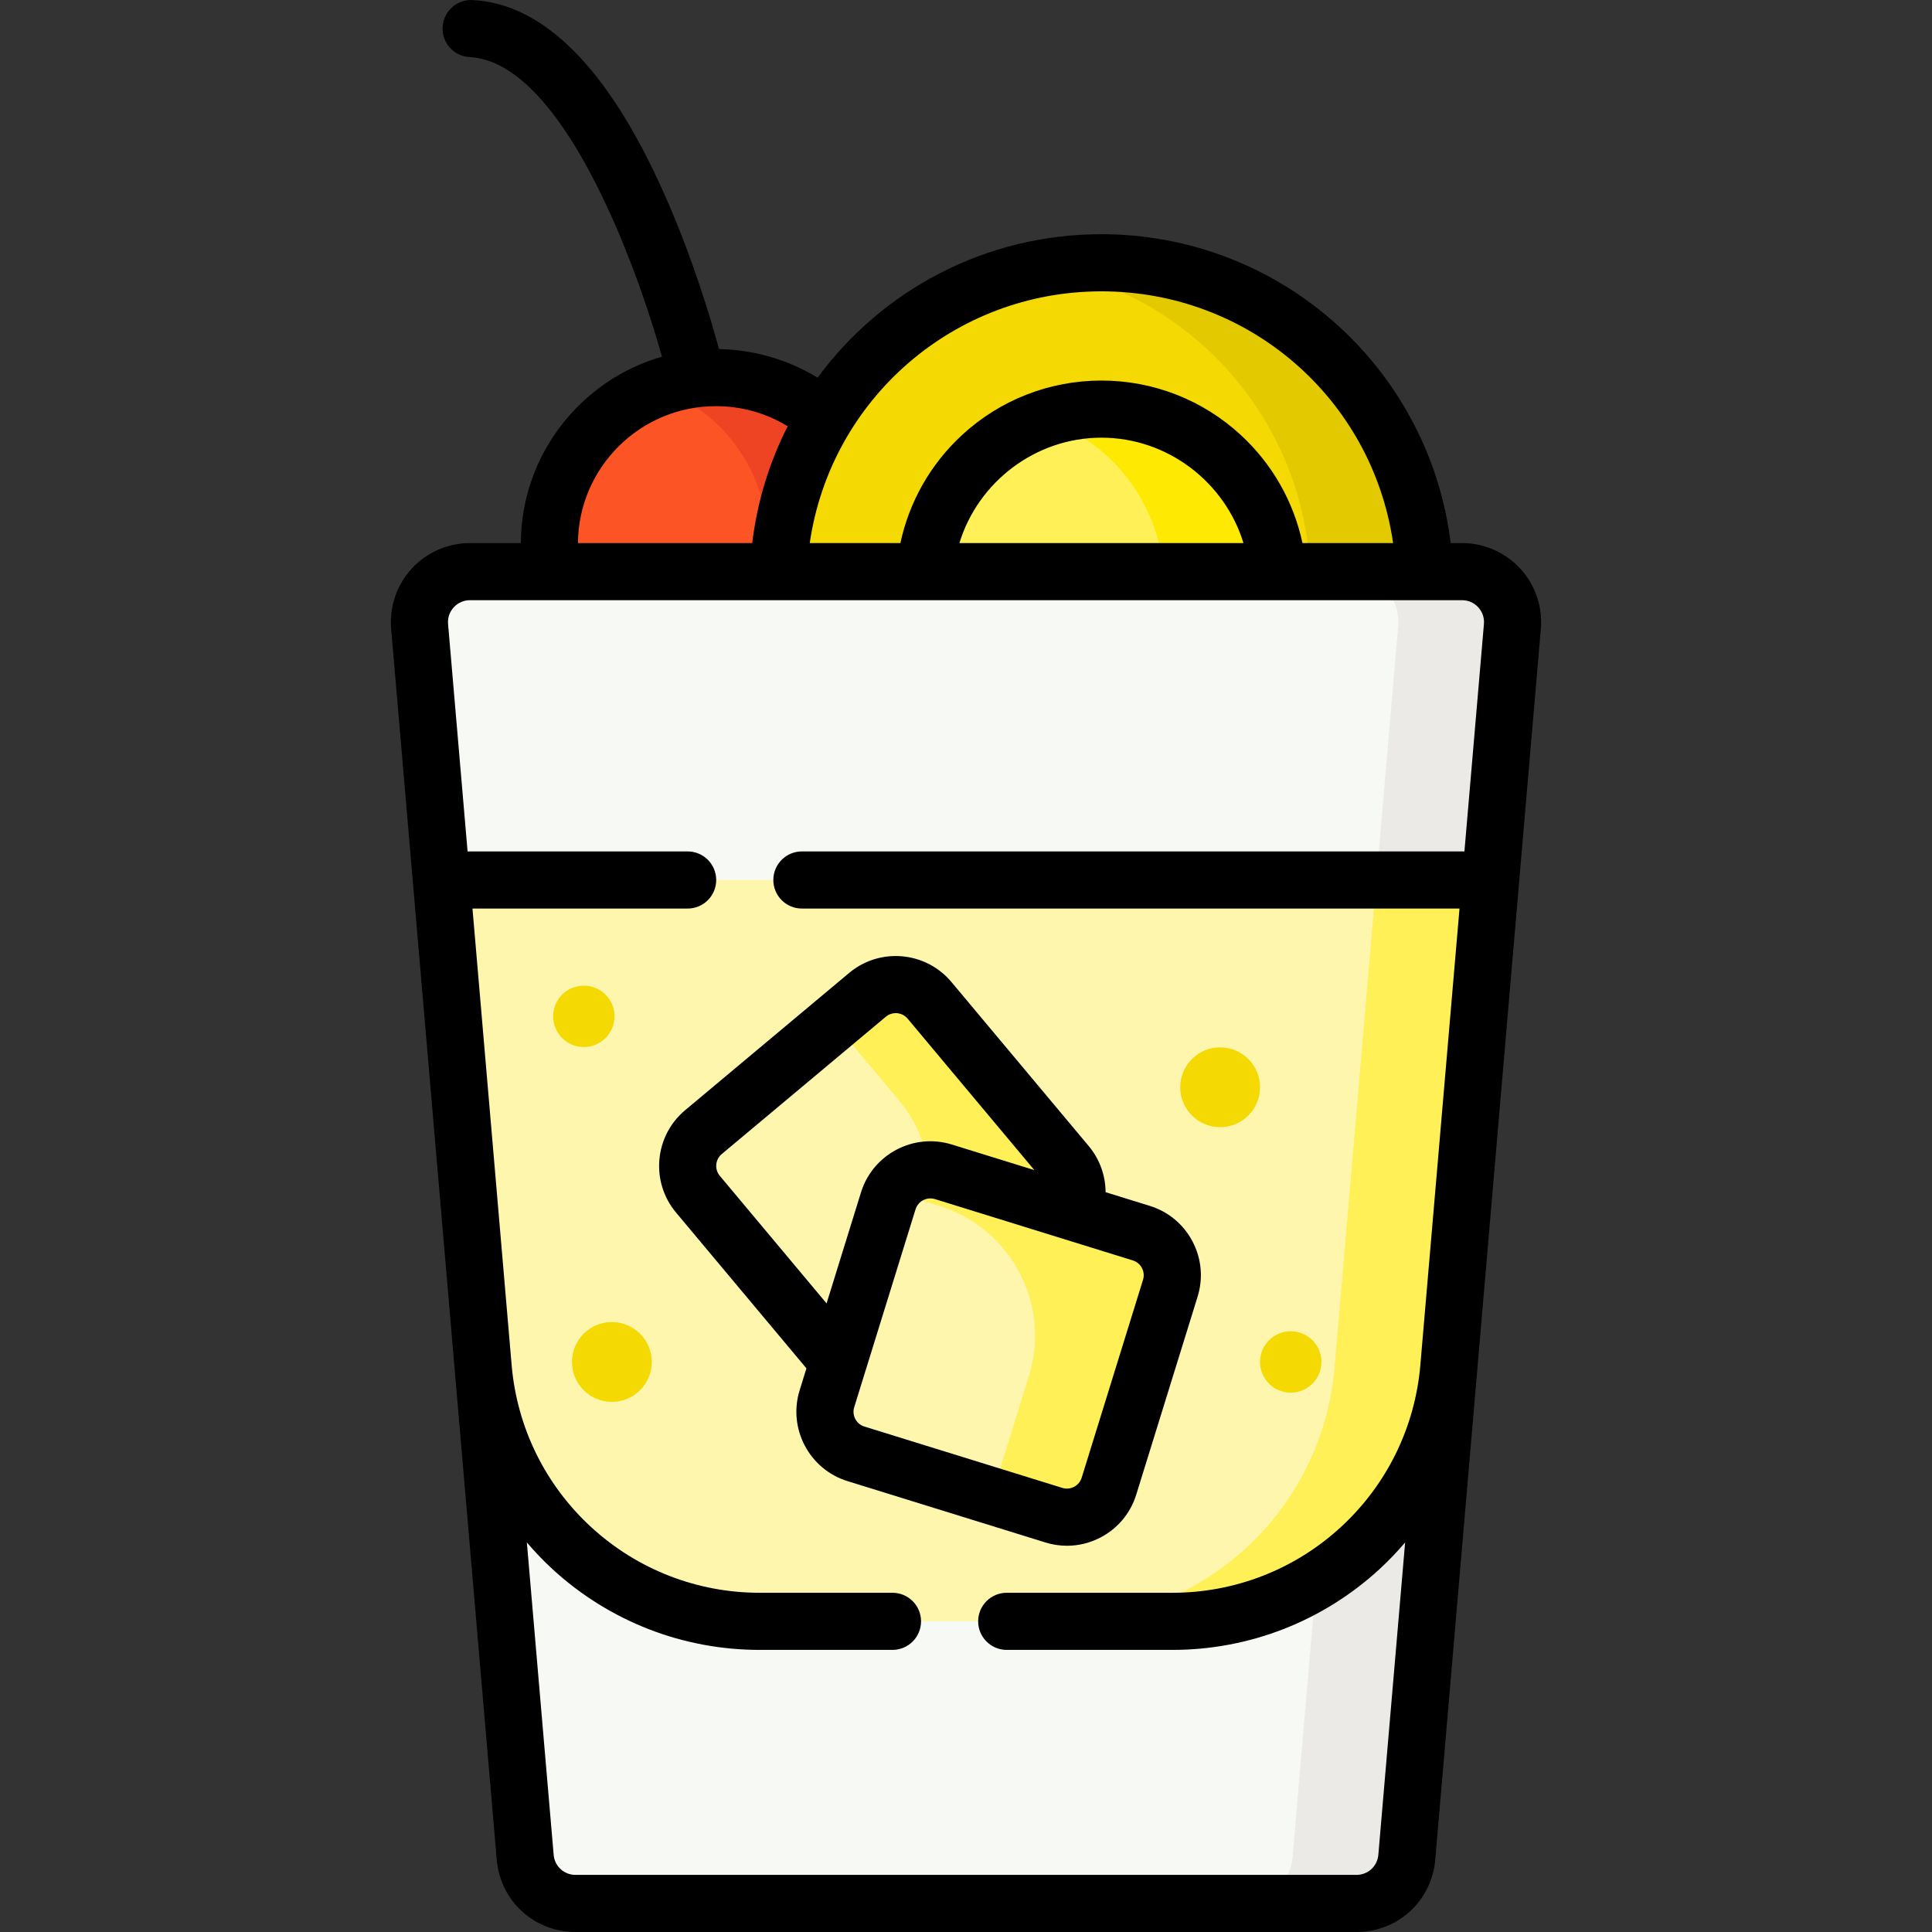 <svg id="Capa_1" enable-background="new 0 0 507.297 507.297" height="512" viewBox="0 0 507.297 507.297" width="512" xmlns="http://www.w3.org/2000/svg"><rect x="0" y="0" width="507.297" height="507.297" fill="#333333" stroke="none"/><g><g><g><circle cx="187.969" cy="142.872" fill="#fd5426" r="43.724"/></g></g><g><g><path d="m187.969 99.148c-5.27 0-10.322.933-15 2.642 16.759 6.121 28.724 22.204 28.724 41.082s-11.964 34.961-28.724 41.082c4.678 1.709 9.73 2.642 15 2.642 24.148 0 43.724-19.576 43.724-43.724s-19.576-43.724-43.724-43.724z" fill="#ef4424"/></g></g><g><g><circle cx="289.211" cy="153.908" fill="#f4d902" r="84.911"/></g></g><g><g><path d="m289.211 68.997c-5.122 0-10.128.479-15 1.348 39.737 7.087 69.911 41.79 69.911 83.563s-30.175 76.476-69.911 83.563c4.872.869 9.878 1.348 15 1.348 46.895 0 84.911-38.016 84.911-84.911s-38.016-84.911-84.911-84.911z" fill="#e3ca00"/></g></g><g><g><circle cx="289.211" cy="153.908" fill="#fef056" r="46.484"/></g></g><g><g><path d="m289.211 107.424c-5.251 0-10.292.883-15 2.488 18.309 6.241 31.484 23.574 31.484 43.996 0 20.421-13.175 37.754-31.484 43.996 4.708 1.605 9.749 2.488 15 2.488 25.672 0 46.484-20.812 46.484-46.484s-20.812-46.484-46.484-46.484z" fill="#fee903"/></g></g><g><g><path d="m356.186 499.797h-205.074c-6.881 0-12.618-5.266-13.206-12.121l-27.726-323.19c-.664-7.739 5.439-14.387 13.206-14.387h260.526c7.767 0 13.87 6.648 13.206 14.387l-27.726 323.19c-.589 6.855-6.326 12.121-13.206 12.121z" fill="#f7f9f5"/></g></g><g><g><path d="m383.911 150.098h-30c7.767 0 13.87 6.648 13.206 14.387l-27.726 323.19c-.588 6.856-6.325 12.121-13.206 12.121h30c6.881 0 12.618-5.266 13.206-12.121l27.726-323.19c.664-7.738-5.438-14.387-13.206-14.387z" fill="#eceae6"/></g></g><g><g><path d="m199.453 425.723h108.392c37.817 0 69.344-28.939 72.577-66.617l16.696-194.62c.664-7.739-5.439-14.387-13.206-14.387h-260.527c-7.767 0-13.869 6.648-13.206 14.387l16.696 194.62c3.233 37.678 34.761 66.617 72.578 66.617z" fill="#fef6ad"/></g></g><g><g><path d="m383.912 150.098h-30c7.767 0 13.869 6.648 13.206 14.387l-16.696 194.62c-3.232 37.678-34.76 66.617-72.577 66.617h30c37.817 0 69.344-28.938 72.577-66.617l16.696-194.62c.663-7.738-5.439-14.387-13.206-14.387z" fill="#fef056"/></g></g><g><g><path d="m115.891 231.063h275.514l5.712-66.578c.664-7.739-5.439-14.387-13.206-14.387h-260.526c-7.767 0-13.869 6.648-13.206 14.387z" fill="#f7f9f5"/></g></g><g><g><path d="m383.912 150.098h-30c7.767 0 13.869 6.648 13.206 14.387l-5.712 66.578h30l5.712-66.578c.663-7.738-5.439-14.387-13.206-14.387z" fill="#eceae6"/></g></g><g><g><path d="m278.683 322.035-43.083 36.057c-4.897 4.098-12.189 3.451-16.287-1.446l-36.057-43.083c-4.098-4.897-3.451-12.189 1.446-16.287l43.083-36.057c4.897-4.098 12.189-3.451 16.287 1.446l36.057 43.083c4.098 4.896 3.451 12.188-1.446 16.287z" fill="#fef6ad"/></g></g><g><g><path d="m280.129 305.747-36.057-43.083c-4.098-4.897-11.391-5.544-16.287-1.446l-8.776 7.345 17.158 20.501c11.809 14.11 9.944 35.123-4.166 46.932l-17.624 14.75 4.937 5.899c4.098 4.897 11.39 5.544 16.287 1.446l43.083-36.057c4.896-4.098 5.543-11.39 1.445-16.287z" fill="#fef056"/></g></g><g><g><path d="m276.722 397.851-51.969-16.107c-6.099-1.89-9.511-8.367-7.621-14.467l16.107-51.969c1.89-6.099 8.367-9.511 14.467-7.621l51.969 16.107c6.099 1.89 9.511 8.367 7.621 14.467l-16.107 51.969c-1.891 6.099-8.368 9.511-14.467 7.621z" fill="#fef6ad"/></g></g><g><g><path d="m299.675 323.795-51.969-16.107c-5.216-1.617-10.699.653-13.363 5.157l12.34 3.825c18.797 5.826 29.312 25.787 23.486 44.583l-8.981 28.978c-.274.883-.653 1.702-1.104 2.464l16.637 5.157c6.099 1.89 12.576-1.521 14.467-7.621l16.107-51.969c1.891-6.1-1.521-12.577-7.62-14.467z" fill="#fef056"/></g></g><g><g><circle cx="338.913" cy="357.618" fill="#f4d902" r="8.058"/></g></g><g><g><circle cx="153.301" cy="266.867" fill="#f4d902" r="8.058"/></g></g><g><g><circle cx="320.377" cy="285.49" fill="#f4d902" r="10.478"/></g></g><g><g><circle cx="160.661" cy="357.618" fill="#f4d902" r="10.478"/></g></g><g><path d="m274.501 405.015c1.864.578 3.771.864 5.667.864 3.054 0 6.082-.743 8.861-2.207 4.505-2.373 7.816-6.359 9.323-11.222l16.107-51.968c1.508-4.864 1.031-10.023-1.342-14.528s-6.358-7.816-11.222-9.323l-11.589-3.592c-.029-4.424-1.577-8.701-4.426-12.105l-36.057-43.083c-6.746-8.061-18.792-9.13-26.852-2.384l-43.083 36.057c-8.06 6.747-9.129 18.792-2.384 26.852l34.248 40.922-1.785 5.759c-3.111 10.04 2.525 20.739 12.565 23.85zm-85.493-96.266c-1.438-1.718-1.209-4.285.508-5.722l43.083-36.057c1.717-1.437 4.284-1.21 5.722.508l33.279 39.763-21.673-6.718c-10.039-3.111-20.739 2.526-23.85 12.565l-9.037 29.155zm37.965 65.83c-2.139-.663-3.34-2.943-2.677-5.083l16.107-51.968c.54-1.741 2.149-2.86 3.883-2.86.397 0 .801.059 1.2.182l51.969 16.108c1.036.321 1.885 1.026 2.391 1.986s.607 2.06.286 3.096l-16.108 51.969c-.321 1.036-1.026 1.885-1.986 2.391s-2.059.607-3.096.286z"/><path d="m399.201 149.318c-3.92-4.271-9.493-6.72-15.29-6.72h-2.999c-2.681-21.927-13.117-42.144-29.564-57.093-17.034-15.482-39.101-24.008-62.137-24.008-30.564 0-57.694 14.76-74.526 37.673-7.763-4.736-16.735-7.353-25.88-7.505-2.217-8.123-7.057-24.319-14.417-40.838-14.582-32.729-31.502-49.827-50.29-50.817-4.117-.213-7.666 2.959-7.884 7.095s2.959 7.666 7.095 7.884c23.984 1.263 43.302 52.953 50.505 78.663-21.295 6.134-36.94 25.731-37.062 48.945h-13.367c-5.797 0-11.37 2.449-15.29 6.72s-5.884 10.032-5.388 15.808l16.696 194.621 11.03 128.569c.928 10.821 9.818 18.981 20.678 18.981h205.074c10.86 0 19.75-8.16 20.678-18.98l11.029-128.562c0-.002.001-.005.001-.007 0-.001 0-.002 0-.003l16.696-194.617c.496-5.777-1.468-11.538-5.388-15.809zm-109.99-72.821c38.735 0 71.075 28.184 76.587 66.101h-23.803c-2.307-10.821-7.891-20.702-16.136-28.328-10.001-9.251-23.017-14.346-36.648-14.346-13.629 0-26.642 5.093-36.643 14.341-8.247 7.626-13.833 17.509-16.141 28.333h-23.809c5.467-37.638 37.729-66.101 76.593-66.101zm37.295 66.101h-74.59c4.903-16.028 19.961-27.674 37.295-27.674 17.337 0 32.393 11.646 37.295 27.674zm-138.537-35.95c6.763 0 13.2 1.815 18.854 5.282-4.774 9.387-7.983 19.718-9.312 30.668h-45.759c.149-19.848 16.335-35.95 36.217-35.95zm173.95 380.386c-.257 3-2.722 5.263-5.733 5.263h-205.074c-3.011 0-5.476-2.262-5.733-5.263l-7.036-82.021c2.109 2.469 4.361 4.834 6.782 7.056 14.861 13.641 34.156 21.154 54.329 21.154h34.891c4.142 0 7.5-3.358 7.5-7.5s-3.358-7.5-7.5-7.5h-34.891c-16.407 0-32.099-6.11-44.186-17.204-12.087-11.095-19.516-26.207-20.918-42.554l-10.286-119.901h56.498c4.142 0 7.5-3.358 7.5-7.5s-3.358-7.5-7.5-7.5h-57.785l-5.123-59.719c-.14-1.625.391-3.182 1.494-4.383 1.103-1.202 2.608-1.863 4.239-1.863h260.526c1.631 0 3.136.662 4.239 1.863s1.633 2.758 1.494 4.383l-5.123 59.719h-173.963c-4.142 0-7.5 3.358-7.5 7.5s3.358 7.5 7.5 7.5h172.674l-10.287 119.909c-1.404 16.344-8.832 31.453-20.917 42.546-12.087 11.094-27.779 17.204-44.186 17.204h-43.501c-4.142 0-7.5 3.358-7.5 7.5s3.358 7.5 7.5 7.5h43.501c20.173 0 39.467-7.513 54.329-21.154 2.42-2.222 4.672-4.587 6.781-7.056z"/></g></g></svg>